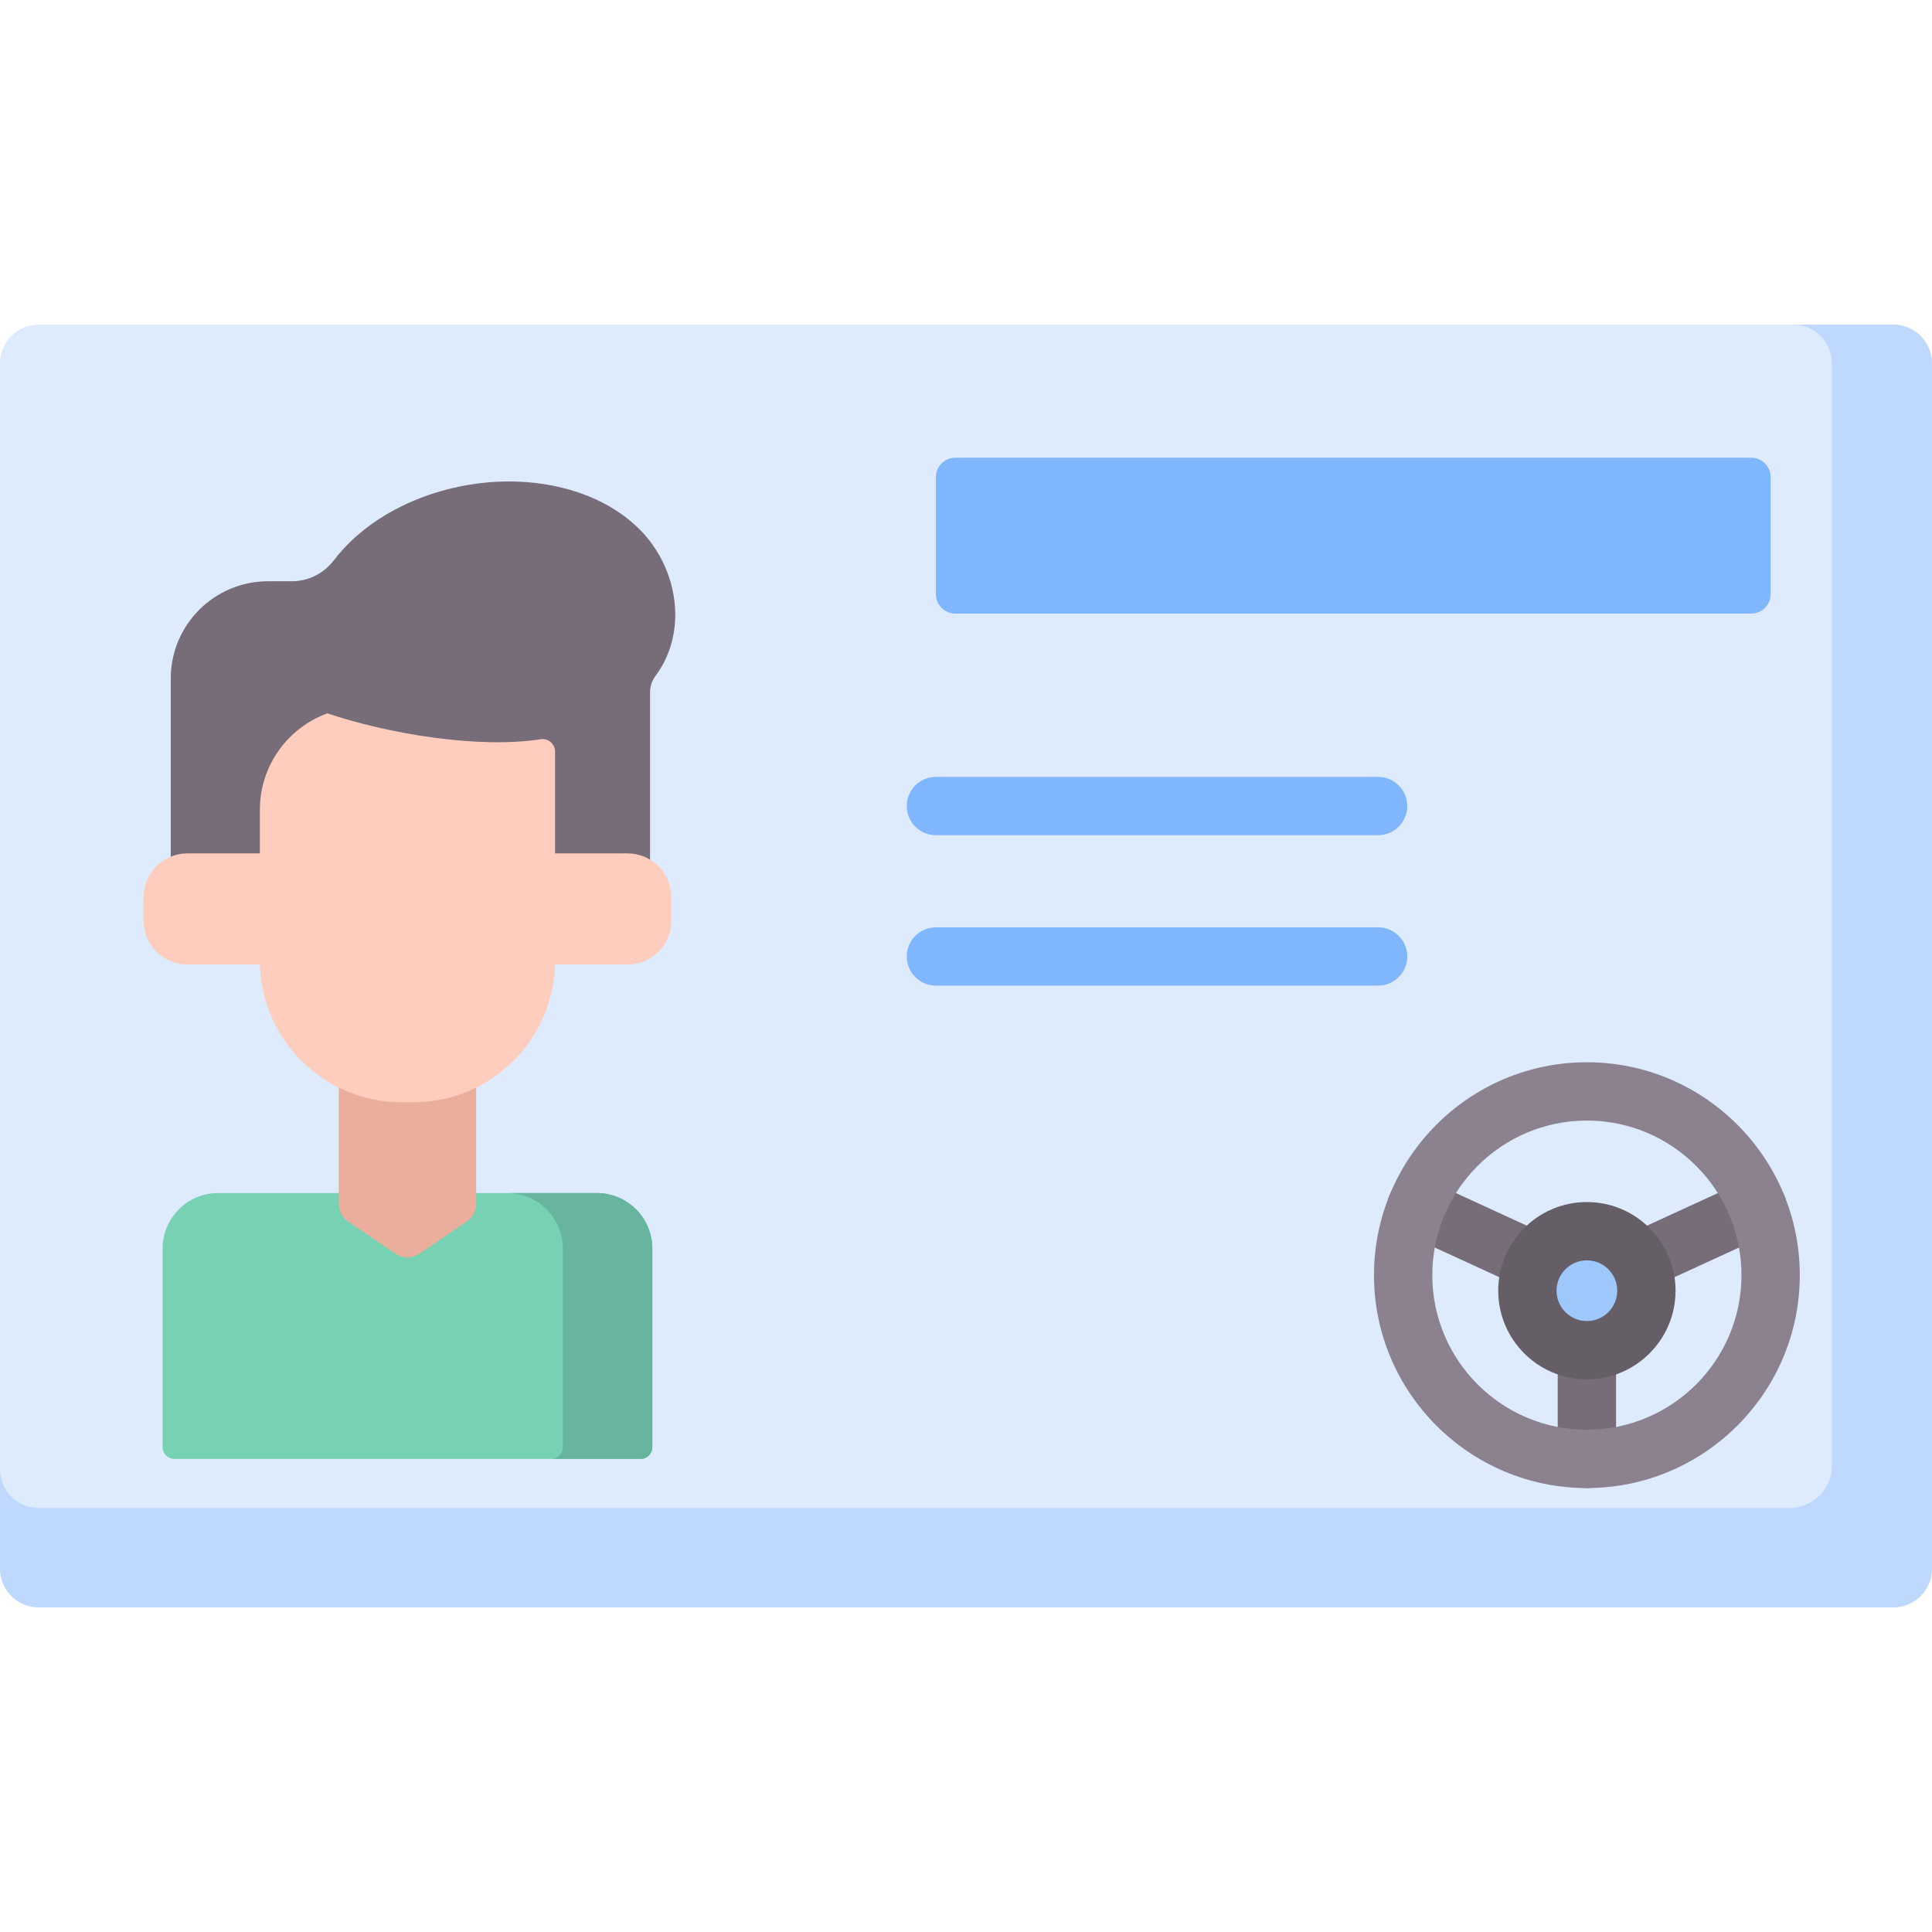 <svg id="Capa_1" enable-background="new 0 0 512 512" height="512" viewBox="0 0 512 512" width="512" xmlns="http://www.w3.org/2000/svg"><g><path d="m0 96.322v319.356c0 5.69 4.612 10.302 10.302 10.302h491.396c5.69 0 10.302-4.612 10.302-10.302v-319.356c0-5.69-4.612-10.302-10.302-10.302h-491.396c-5.69 0-10.302 4.612-10.302 10.302z" fill="#ddebfd"/><path d="m501.698 86.02h-26.523c5.689 0 10.302 4.612 10.302 10.302v292.07c0 6.205-5.03 11.236-11.236 11.236h-463.939c-5.69 0-10.302-4.612-10.302-10.302v26.352c0 5.69 4.612 10.302 10.302 10.302h491.396c5.69 0 10.302-4.612 10.302-10.302v-319.356c0-5.69-4.612-10.302-10.302-10.302z" fill="#bed9fd"/><g><path d="m169.786 386.623h-123.605c-1.707 0-3.091-1.384-3.091-3.091v-52.642c0-8.131 6.591-14.722 14.722-14.722h100.342c8.131 0 14.722 6.591 14.722 14.722v52.642c.001 1.707-1.383 3.091-3.09 3.091z" fill="#77d1b3"/><path d="m158.155 316.168h-23.717c8.131 0 14.722 6.591 14.722 14.722v52.642c0 1.707-1.384 3.091-3.091 3.091h23.717c1.707 0 3.091-1.384 3.091-3.091v-52.642c0-8.131-6.591-14.722-14.722-14.722z" fill="#67b59f"/><path d="m169.543 140.341c-8.994-8.997-22.2-12.803-34.922-12.748-16.998.074-35.609 7.145-46.177 20.929-2.658 3.467-6.757 5.522-11.125 5.522h-6.294c-14.234 0-25.774 11.539-25.774 25.774v63.59h127.024v-59.974c0-1.564.524-3.078 1.458-4.333 8.714-11.705 5.972-28.595-4.19-38.76z" fill="#766d78"/><path d="m123.699 323.732-12.538 8.495c-1.919 1.3-4.436 1.3-6.355 0l-12.537-8.494c-1.556-1.054-2.487-2.811-2.487-4.69v-58.236h36.405v58.236c-.001 1.878-.933 3.635-2.488 4.689z" fill="#ebae9d"/><g fill="#ffcdbe"><path d="m166.298 255.612h-116.629c-6.419 0-11.623-5.204-11.623-11.623v-6.207c0-6.419 5.204-11.623 11.623-11.623h116.629c6.419 0 11.623 5.204 11.623 11.623v6.207c.001 6.419-5.203 11.623-11.623 11.623z"/><path d="m147.1 199.204v55.376c0 20.721-16.798 37.519-37.519 37.519h-3.194c-20.727 0-37.519-16.802-37.519-37.519v-39.981c0-11.744 7.459-21.757 17.894-25.559 15.87 5.364 39.867 9.456 56.506 6.869 2.018-.314 3.832 1.253 3.832 3.295z"/></g></g><g fill="#80b6fc"><path d="m248.025 126.446v31.011c0 2.845 2.306 5.151 5.151 5.151h210.908c2.845 0 5.151-2.306 5.151-5.151v-31.011c0-2.845-2.306-5.151-5.151-5.151h-210.908c-2.845 0-5.151 2.306-5.151 5.151z"/><path d="m365.209 221.332h-117.184c-4.268 0-7.726-3.459-7.726-7.726s3.459-7.726 7.726-7.726h117.184c4.268 0 7.726 3.459 7.726 7.726s-3.458 7.726-7.726 7.726z"/><path d="m365.209 261.204h-117.184c-4.268 0-7.726-3.459-7.726-7.726s3.459-7.726 7.726-7.726h117.184c4.268 0 7.726 3.459 7.726 7.726.001 4.267-3.458 7.726-7.726 7.726z"/></g><g><path d="m420.541 394.349c-4.268 0-7.726-3.459-7.726-7.726v-32.925c0-4.267 3.459-7.726 7.726-7.726 4.268 0 7.726 3.459 7.726 7.726v32.925c.001 4.267-3.458 7.726-7.726 7.726z" fill="#766d78"/><path d="m420.54 348.356c-1.101 0-2.202-.235-3.225-.706l-45.225-20.779c-3.878-1.781-5.576-6.369-3.796-10.246 1.783-3.877 6.369-5.576 10.246-3.795l42 19.296 41.999-19.296c3.877-1.784 8.465-.081 10.246 3.795 1.781 3.878.082 8.465-3.796 10.246l-45.224 20.779c-1.023.47-2.124.706-3.225.706z" fill="#766d78"/><path d="m420.541 394.349c-31.111 0-56.421-25.31-56.421-56.42s25.31-56.42 56.42-56.42c31.111 0 56.422 25.31 56.422 56.42s-25.31 56.42-56.421 56.42zm-.001-97.387c-22.59 0-40.967 18.378-40.967 40.967s18.378 40.967 40.968 40.967 40.968-18.378 40.968-40.967-18.378-40.967-40.969-40.967z" fill="#8c818f"/><path d="m420.541 326.281c-8.708 0-15.768 7.06-15.768 15.768 0 8.709 7.06 15.768 15.768 15.768 8.709 0 15.769-7.06 15.769-15.768-.001-8.708-7.06-15.768-15.769-15.768z" fill="#9ec8fc"/><path d="m420.541 365.545c-12.955 0-23.495-10.54-23.495-23.495s10.54-23.495 23.495-23.495 23.495 10.54 23.495 23.495-10.54 23.495-23.495 23.495zm0-31.537c-4.435 0-8.042 3.608-8.042 8.042s3.608 8.042 8.042 8.042c4.435 0 8.042-3.608 8.042-8.042s-3.607-8.042-8.042-8.042z" fill="#655e67"/></g></g></svg>